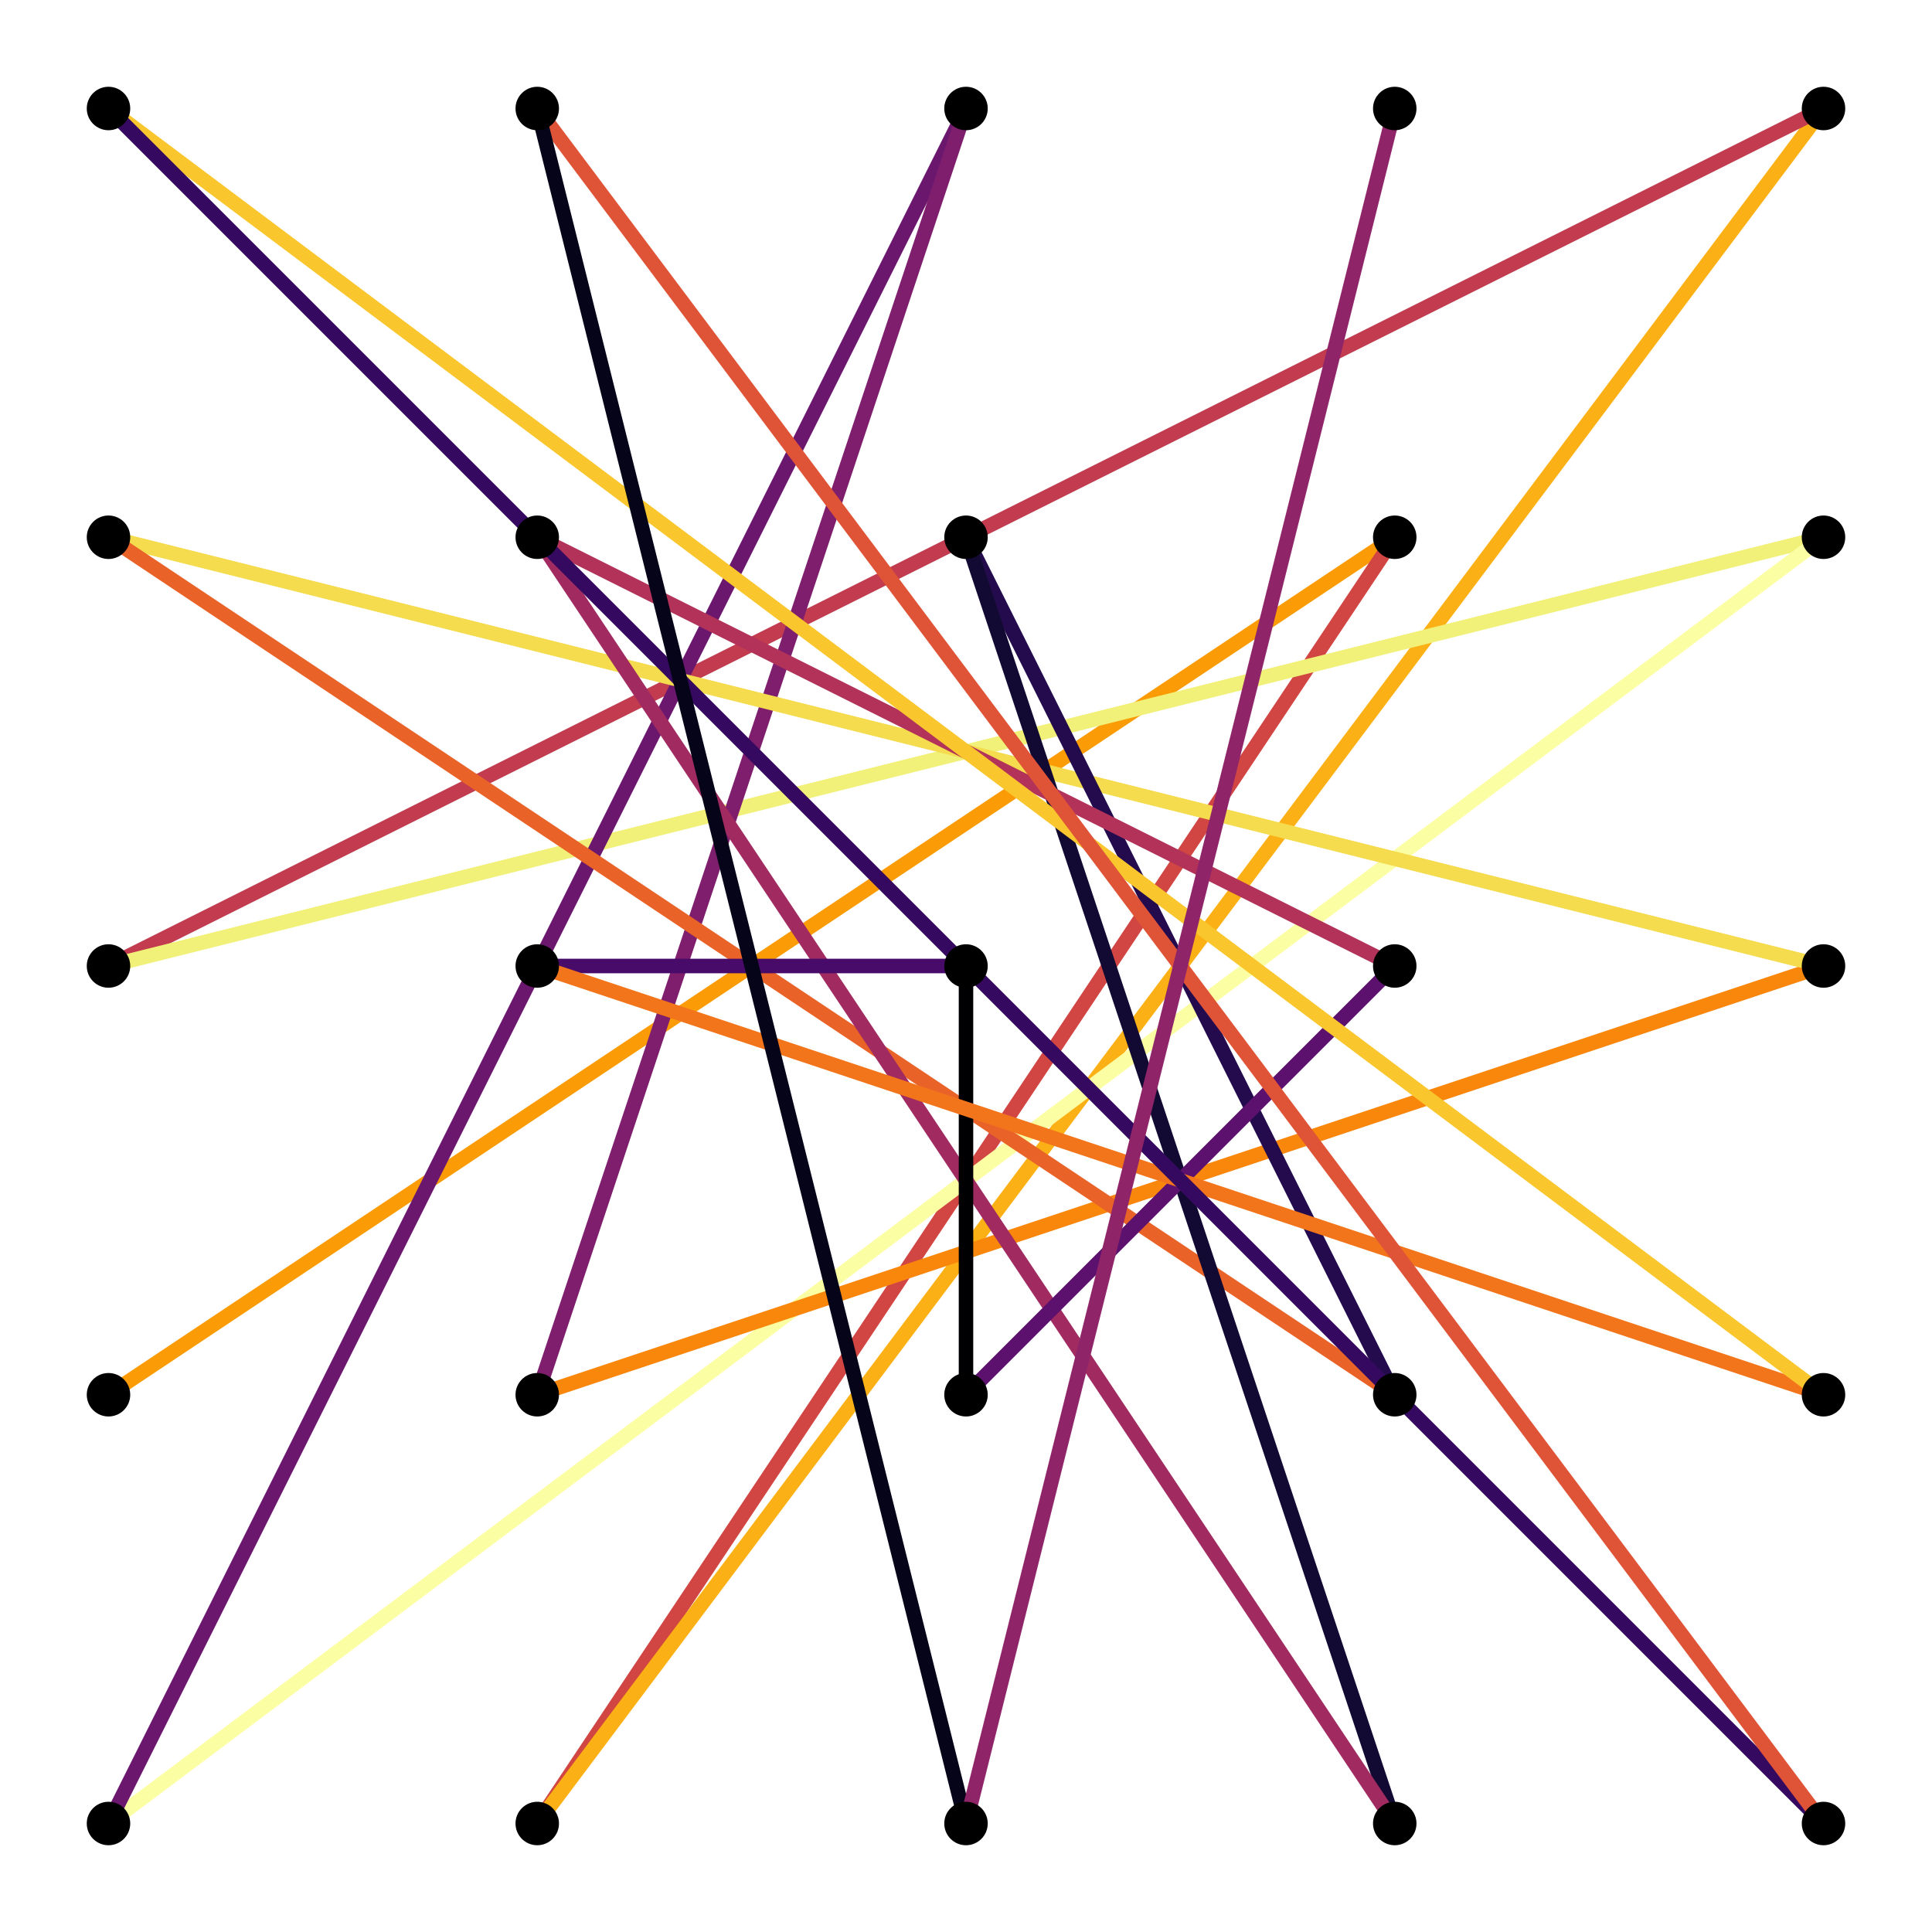 <?xml version="1.0" encoding="utf-8"?>
<svg xmlns="http://www.w3.org/2000/svg" xmlns:xlink="http://www.w3.org/1999/xlink" width="400" height="400" viewBox="0 0 1600 1600">
<rect x="0" y="0" width="1600" height="1600" fill="#333333" stroke="none"/>
<defs>
  <clipPath id="clip440">
    <rect x="0" y="0" width="1600" height="1600"/>
  </clipPath>
</defs>
<path clip-path="url(#clip440)" d="
M0 1600 L1600 1600 L1600 0 L0 0  Z
  " fill="#ffffff" fill-rule="evenodd" fill-opacity="1"/>
<defs>
  <clipPath id="clip441">
    <rect x="320" y="160" width="1121" height="1121"/>
  </clipPath>
</defs>
<path clip-path="url(#clip440)" d="
M47.244 1552.76 L1552.76 1552.76 L1552.76 47.244 L47.244 47.244  Z
  " fill="#ffffff" fill-rule="evenodd" fill-opacity="1"/>
<defs>
  <clipPath id="clip442">
    <rect x="47" y="47" width="1507" height="1507"/>
  </clipPath>
</defs>
<polyline clip-path="url(#clip442)" style="stroke:#fb9c06; stroke-linecap:butt; stroke-linejoin:round; stroke-width:12; stroke-opacity:1; fill:none" points="
  89.853,1155.07 1155.07,444.926 
  "/>
<polyline clip-path="url(#clip442)" style="stroke:#d14643; stroke-linecap:butt; stroke-linejoin:round; stroke-width:12; stroke-opacity:1; fill:none" points="
  1155.07,444.926 444.926,1510.15 
  "/>
<polyline clip-path="url(#clip442)" style="stroke:#fbb115; stroke-linecap:butt; stroke-linejoin:round; stroke-width:12; stroke-opacity:1; fill:none" points="
  444.926,1510.15 1510.15,89.853 
  "/>
<polyline clip-path="url(#clip442)" style="stroke:#c23b4f; stroke-linecap:butt; stroke-linejoin:round; stroke-width:12; stroke-opacity:1; fill:none" points="
  1510.15,89.853 89.853,800 
  "/>
<polyline clip-path="url(#clip442)" style="stroke:#f1f078; stroke-linecap:butt; stroke-linejoin:round; stroke-width:12; stroke-opacity:1; fill:none" points="
  89.853,800 1510.15,444.926 
  "/>
<polyline clip-path="url(#clip442)" style="stroke:#fcfea4; stroke-linecap:butt; stroke-linejoin:round; stroke-width:12; stroke-opacity:1; fill:none" points="
  1510.15,444.926 89.853,1510.15 
  "/>
<polyline clip-path="url(#clip442)" style="stroke:#6c176e; stroke-linecap:butt; stroke-linejoin:round; stroke-width:12; stroke-opacity:1; fill:none" points="
  89.853,1510.15 800,89.853 
  "/>
<polyline clip-path="url(#clip442)" style="stroke:#7e1e6c; stroke-linecap:butt; stroke-linejoin:round; stroke-width:12; stroke-opacity:1; fill:none" points="
  800,89.853 444.926,1155.07 
  "/>
<polyline clip-path="url(#clip442)" style="stroke:#f8870c; stroke-linecap:butt; stroke-linejoin:round; stroke-width:12; stroke-opacity:1; fill:none" points="
  444.926,1155.07 1510.15,800 
  "/>
<polyline clip-path="url(#clip442)" style="stroke:#f4dc4e; stroke-linecap:butt; stroke-linejoin:round; stroke-width:12; stroke-opacity:1; fill:none" points="
  1510.15,800 89.853,444.926 
  "/>
<polyline clip-path="url(#clip442)" style="stroke:#e96329; stroke-linecap:butt; stroke-linejoin:round; stroke-width:12; stroke-opacity:1; fill:none" points="
  89.853,444.926 1155.07,1155.07 
  "/>
<polyline clip-path="url(#clip442)" style="stroke:#230b4d; stroke-linecap:butt; stroke-linejoin:round; stroke-width:12; stroke-opacity:1; fill:none" points="
  1155.07,1155.07 800,444.926 
  "/>
<polyline clip-path="url(#clip442)" style="stroke:#120a32; stroke-linecap:butt; stroke-linejoin:round; stroke-width:12; stroke-opacity:1; fill:none" points="
  800,444.926 1155.07,1510.15 
  "/>
<polyline clip-path="url(#clip442)" style="stroke:#a12b61; stroke-linecap:butt; stroke-linejoin:round; stroke-width:12; stroke-opacity:1; fill:none" points="
  1155.07,1510.15 444.926,444.926 
  "/>
<polyline clip-path="url(#clip442)" style="stroke:#b23259; stroke-linecap:butt; stroke-linejoin:round; stroke-width:12; stroke-opacity:1; fill:none" points="
  444.926,444.926 1155.07,800 
  "/>
<polyline clip-path="url(#clip442)" style="stroke:#5b116d; stroke-linecap:butt; stroke-linejoin:round; stroke-width:12; stroke-opacity:1; fill:none" points="
  1155.07,800 800,1155.07 
  "/>
<polyline clip-path="url(#clip442)" style="stroke:#000003; stroke-linecap:butt; stroke-linejoin:round; stroke-width:12; stroke-opacity:1; fill:none" points="
  800,1155.07 800,800 
  "/>
<polyline clip-path="url(#clip442)" style="stroke:#490b6a; stroke-linecap:butt; stroke-linejoin:round; stroke-width:12; stroke-opacity:1; fill:none" points="
  800,800 444.926,800 
  "/>
<polyline clip-path="url(#clip442)" style="stroke:#f2741b; stroke-linecap:butt; stroke-linejoin:round; stroke-width:12; stroke-opacity:1; fill:none" points="
  444.926,800 1510.15,1155.07 
  "/>
<polyline clip-path="url(#clip442)" style="stroke:#f9c62e; stroke-linecap:butt; stroke-linejoin:round; stroke-width:12; stroke-opacity:1; fill:none" points="
  1510.15,1155.07 89.853,89.853 
  "/>
<polyline clip-path="url(#clip442)" style="stroke:#360960; stroke-linecap:butt; stroke-linejoin:round; stroke-width:12; stroke-opacity:1; fill:none" points="
  89.853,89.853 1510.15,1510.15 
  "/>
<polyline clip-path="url(#clip442)" style="stroke:#df5337; stroke-linecap:butt; stroke-linejoin:round; stroke-width:12; stroke-opacity:1; fill:none" points="
  1510.15,1510.15 444.926,89.853 
  "/>
<polyline clip-path="url(#clip442)" style="stroke:#050419; stroke-linecap:butt; stroke-linejoin:round; stroke-width:12; stroke-opacity:1; fill:none" points="
  444.926,89.853 800,1510.15 
  "/>
<polyline clip-path="url(#clip442)" style="stroke:#8f2468; stroke-linecap:butt; stroke-linejoin:round; stroke-width:12; stroke-opacity:1; fill:none" points="
  800,1510.15 1155.07,89.853 
  "/>
<circle clip-path="url(#clip442)" cx="89.853" cy="1510.15" r="18" fill="#000000" fill-rule="evenodd" fill-opacity="1" stroke="none"/>
<circle clip-path="url(#clip442)" cx="89.853" cy="1155.07" r="18" fill="#000000" fill-rule="evenodd" fill-opacity="1" stroke="none"/>
<circle clip-path="url(#clip442)" cx="89.853" cy="800" r="18" fill="#000000" fill-rule="evenodd" fill-opacity="1" stroke="none"/>
<circle clip-path="url(#clip442)" cx="89.853" cy="444.926" r="18" fill="#000000" fill-rule="evenodd" fill-opacity="1" stroke="none"/>
<circle clip-path="url(#clip442)" cx="89.853" cy="89.853" r="18" fill="#000000" fill-rule="evenodd" fill-opacity="1" stroke="none"/>
<circle clip-path="url(#clip442)" cx="444.926" cy="1510.15" r="18" fill="#000000" fill-rule="evenodd" fill-opacity="1" stroke="none"/>
<circle clip-path="url(#clip442)" cx="444.926" cy="1155.07" r="18" fill="#000000" fill-rule="evenodd" fill-opacity="1" stroke="none"/>
<circle clip-path="url(#clip442)" cx="444.926" cy="800" r="18" fill="#000000" fill-rule="evenodd" fill-opacity="1" stroke="none"/>
<circle clip-path="url(#clip442)" cx="444.926" cy="444.926" r="18" fill="#000000" fill-rule="evenodd" fill-opacity="1" stroke="none"/>
<circle clip-path="url(#clip442)" cx="444.926" cy="89.853" r="18" fill="#000000" fill-rule="evenodd" fill-opacity="1" stroke="none"/>
<circle clip-path="url(#clip442)" cx="800" cy="1510.15" r="18" fill="#000000" fill-rule="evenodd" fill-opacity="1" stroke="none"/>
<circle clip-path="url(#clip442)" cx="800" cy="1155.07" r="18" fill="#000000" fill-rule="evenodd" fill-opacity="1" stroke="none"/>
<circle clip-path="url(#clip442)" cx="800" cy="800" r="18" fill="#000000" fill-rule="evenodd" fill-opacity="1" stroke="none"/>
<circle clip-path="url(#clip442)" cx="800" cy="444.926" r="18" fill="#000000" fill-rule="evenodd" fill-opacity="1" stroke="none"/>
<circle clip-path="url(#clip442)" cx="800" cy="89.853" r="18" fill="#000000" fill-rule="evenodd" fill-opacity="1" stroke="none"/>
<circle clip-path="url(#clip442)" cx="1155.07" cy="1510.15" r="18" fill="#000000" fill-rule="evenodd" fill-opacity="1" stroke="none"/>
<circle clip-path="url(#clip442)" cx="1155.07" cy="1155.07" r="18" fill="#000000" fill-rule="evenodd" fill-opacity="1" stroke="none"/>
<circle clip-path="url(#clip442)" cx="1155.07" cy="800" r="18" fill="#000000" fill-rule="evenodd" fill-opacity="1" stroke="none"/>
<circle clip-path="url(#clip442)" cx="1155.07" cy="444.926" r="18" fill="#000000" fill-rule="evenodd" fill-opacity="1" stroke="none"/>
<circle clip-path="url(#clip442)" cx="1155.07" cy="89.853" r="18" fill="#000000" fill-rule="evenodd" fill-opacity="1" stroke="none"/>
<circle clip-path="url(#clip442)" cx="1510.15" cy="1510.15" r="18" fill="#000000" fill-rule="evenodd" fill-opacity="1" stroke="none"/>
<circle clip-path="url(#clip442)" cx="1510.15" cy="1155.07" r="18" fill="#000000" fill-rule="evenodd" fill-opacity="1" stroke="none"/>
<circle clip-path="url(#clip442)" cx="1510.15" cy="800" r="18" fill="#000000" fill-rule="evenodd" fill-opacity="1" stroke="none"/>
<circle clip-path="url(#clip442)" cx="1510.15" cy="444.926" r="18" fill="#000000" fill-rule="evenodd" fill-opacity="1" stroke="none"/>
<circle clip-path="url(#clip442)" cx="1510.15" cy="89.853" r="18" fill="#000000" fill-rule="evenodd" fill-opacity="1" stroke="none"/>
</svg>
